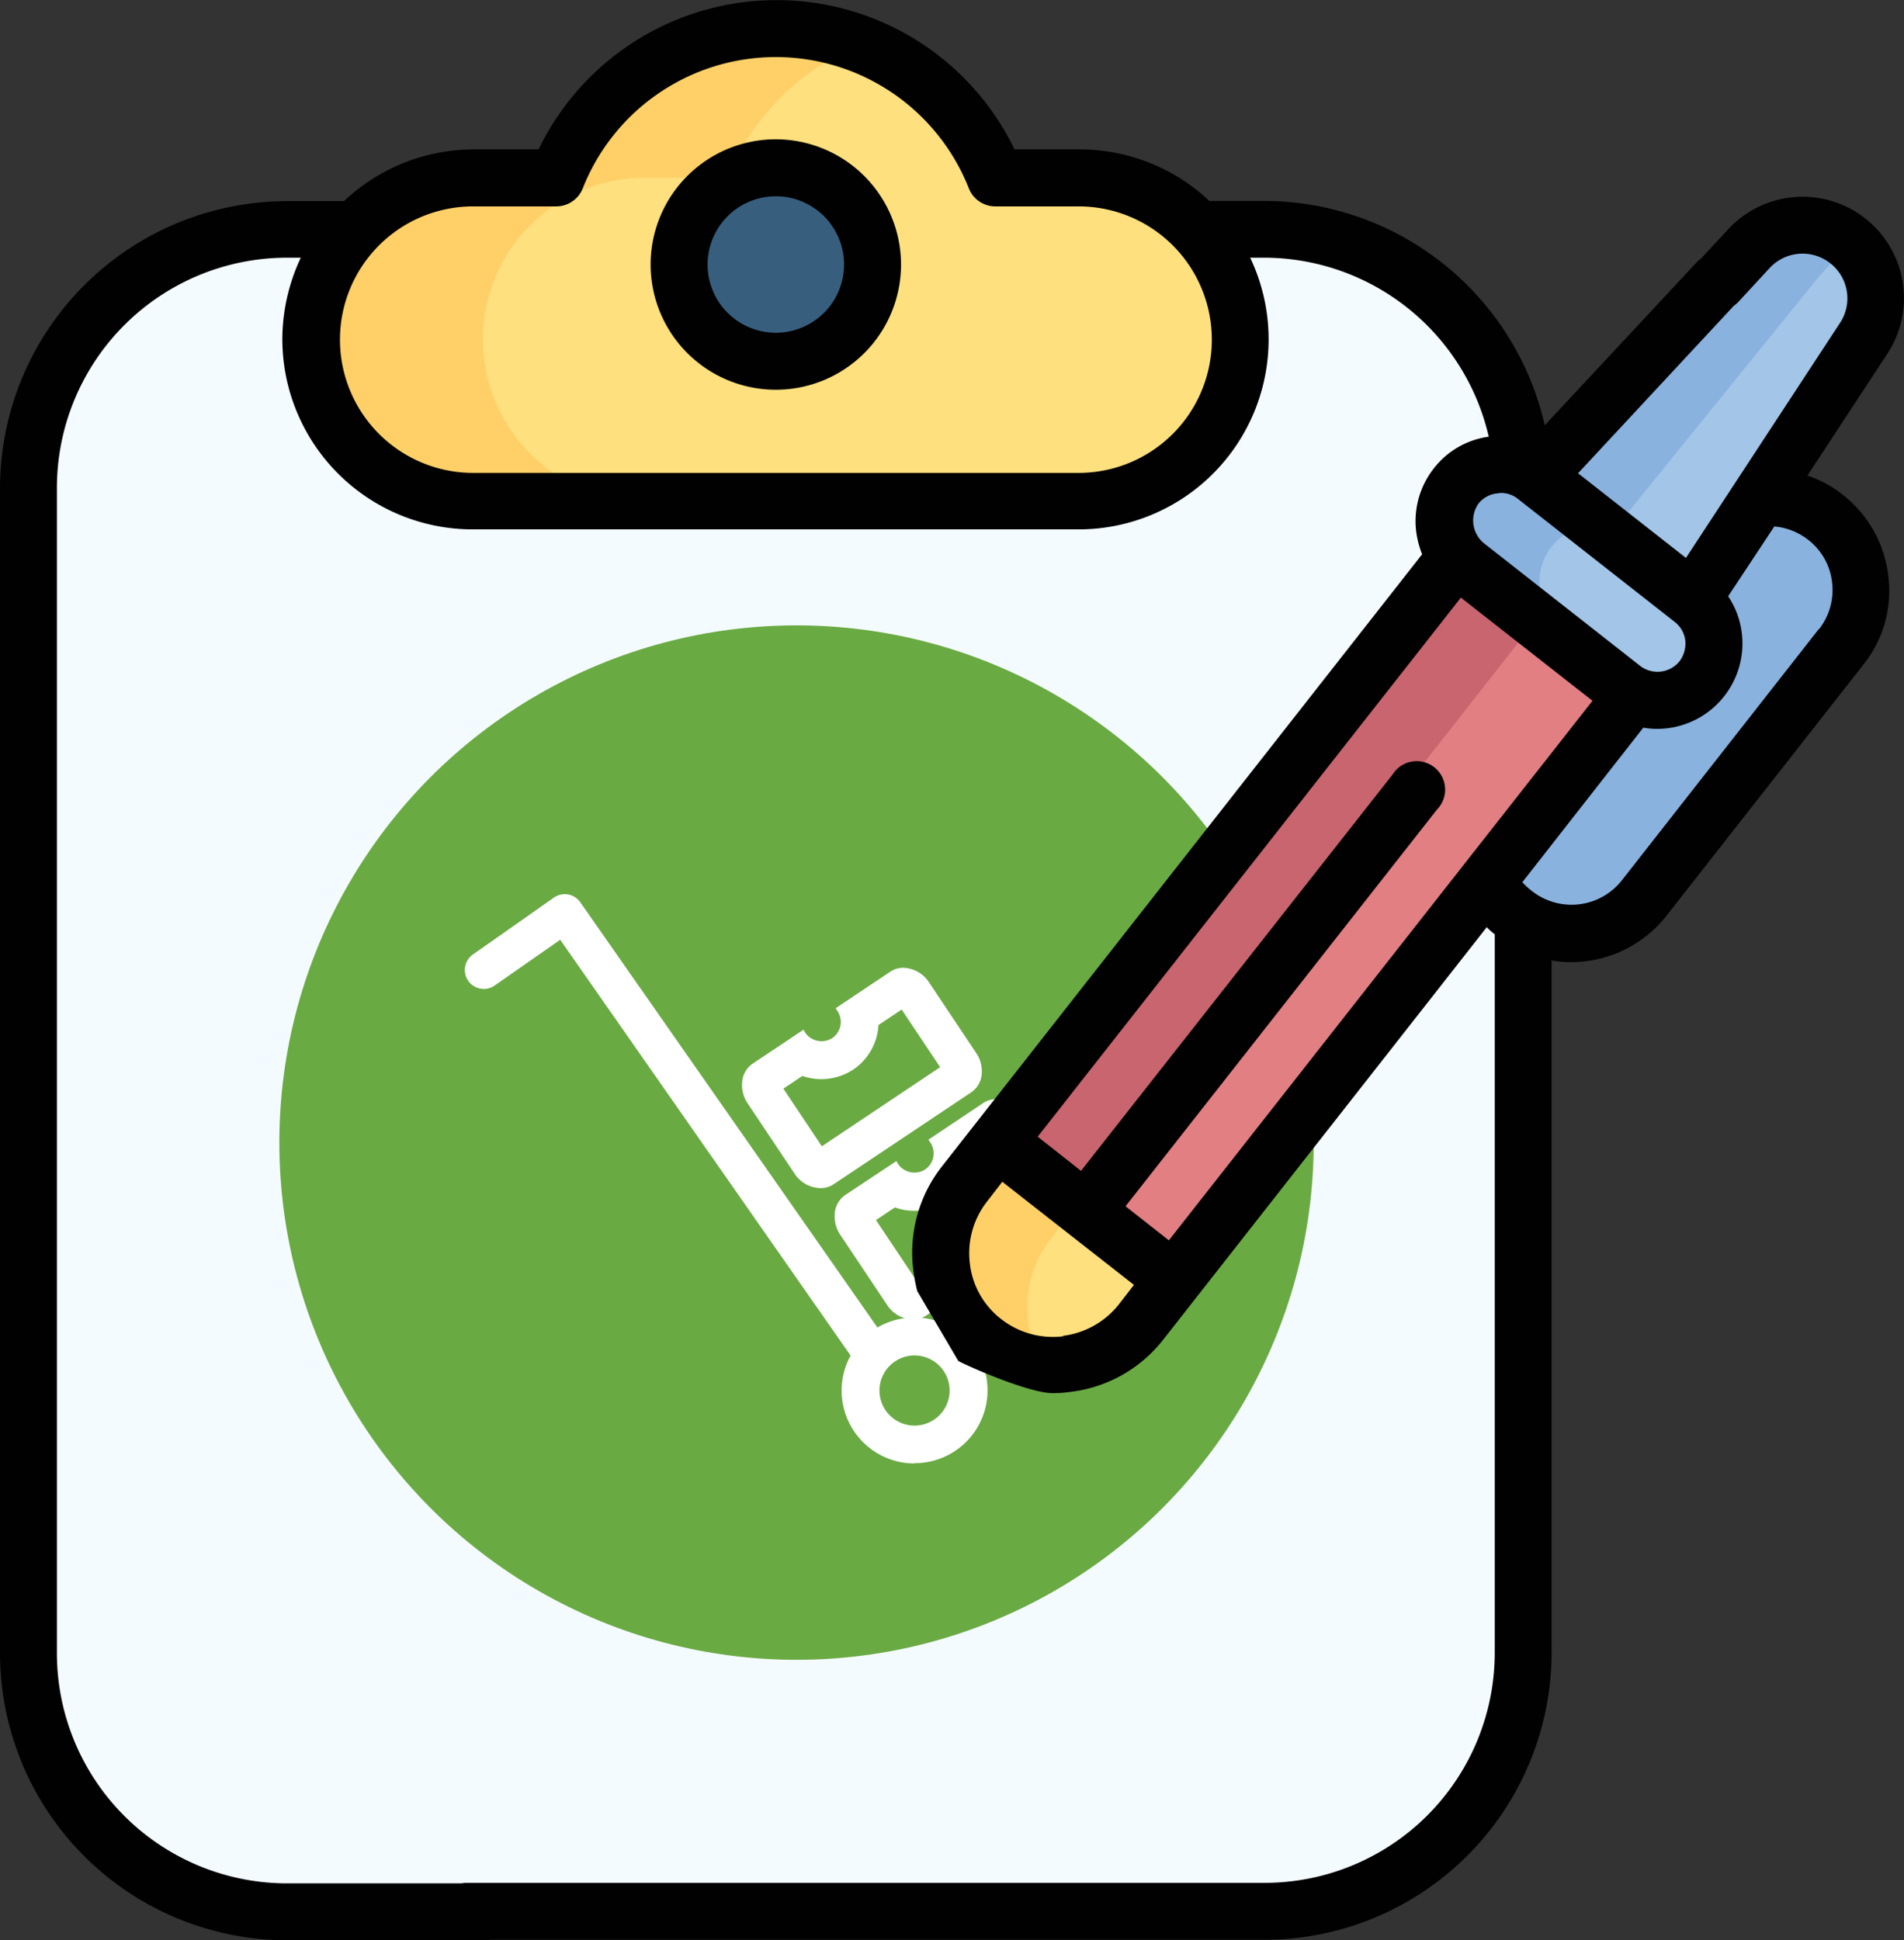 <svg id="Layer_1" data-name="Layer 1" xmlns="http://www.w3.org/2000/svg" viewBox="0 0 267.65 272.72"><rect x="0" y="0" width="267.65" height="272.72" fill="#333333" stroke="none"/><defs><style>.cls-1{fill:#f4fbfe;}.cls-2{fill:#6aaa43;}.cls-3{fill:#fff;}.cls-4{fill:#ffe07e;}.cls-5{fill:#ffd067;}.cls-6{fill:#385e7e;}.cls-7{fill:#8ab2df;}.cls-8{fill:#e27f83;}.cls-9{fill:#c9656e;}.cls-10{fill:#a2c5e8;}.cls-11{fill:#010101;}</style></defs><path class="cls-1" d="M175.34,269.73H46.15A39.68,39.68,0,0,1,6.49,230.07V72.83A39.68,39.68,0,0,1,46.15,33.17H175.29A39.68,39.68,0,0,1,215,72.83V230A39.61,39.61,0,0,1,175.34,269.73Z"/><circle class="cls-2" cx="111.97" cy="160.6" r="72.7"/><path class="cls-3" d="M158.5,173.35a2.14,2.14,0,0,0-3-.55l-21.37,14.7a9.67,9.67,0,0,0-11-.16L81.15,127.16a2.14,2.14,0,0,0-3-.53l-11.39,8a2.14,2.14,0,0,0,2.45,3.5l9.64-6.74,41.33,59.15a9.57,9.57,0,0,0-1.36,4.95,9.73,9.73,0,1,0,18.2-4.76L158,176.31A2.13,2.13,0,0,0,158.5,173.35Zm-29.93,27.56a5.46,5.46,0,1,1,5.46-5.46A5.47,5.47,0,0,1,128.57,200.91Z"/><path class="cls-3" d="M128.57,205.7a10.25,10.25,0,0,1-9-15.17L78.75,132.09l-9.21,6.43a2.65,2.65,0,0,1-2,.44,2.7,2.7,0,0,1-1.72-1.1,2.66,2.66,0,0,1,.66-3.7l11.39-8a2.66,2.66,0,0,1,3.7.66l41.77,59.77a10.38,10.38,0,0,1,10.81.23l21.07-14.5a2.66,2.66,0,0,1,3.7.69h0a2.65,2.65,0,0,1-.68,3.7l-20.51,14.11a10.24,10.24,0,0,1-9.17,14.84ZM79,130.62l41.83,59.85-.18.3a9.2,9.2,0,1,0,15.93.18l-.24-.42,21.3-14.65a1.61,1.61,0,0,0,.67-1,1.64,1.64,0,0,0-.26-1.2,1.61,1.61,0,0,0-2.23-.42l-21.67,14.91-.3-.21a9.33,9.33,0,0,0-10.36-.15l-.43.29L80.72,127.46a1.61,1.61,0,0,0-2.24-.39L67.1,135a1.61,1.61,0,0,0,.63,2.9,1.55,1.55,0,0,0,1.2-.27Zm49.56,70.82a6,6,0,1,1,6-6A6,6,0,0,1,128.57,201.44Zm0-10.92a4.93,4.93,0,1,0,4.93,4.93A4.93,4.93,0,0,0,128.57,190.52Z"/><path class="cls-3" d="M130.32,164.81a3.26,3.26,0,0,1-4.52-.86h0l-6.67,4.46c-1.45,1-1.69,3.16-.55,4.88l6.56,9.82a3.93,3.93,0,0,0,3.18,1.83,2.78,2.78,0,0,0,1.55-.46l19.34-12.92c1.44-1,1.69-3.16.54-4.89l-6.56-9.81A3.93,3.93,0,0,0,140,155a2.76,2.76,0,0,0-1.55.46l-7.26,4.84A3.25,3.25,0,0,1,130.32,164.81Zm5.67-2.54,3.92-2.62,6,9L128.4,180.32l-6-9,3.33-2.22a7.56,7.56,0,0,0,2.76.52,7.42,7.42,0,0,0,4.23-1.31A7.52,7.52,0,0,0,136,162.27Z"/><path class="cls-3" d="M128.31,185.47a4.47,4.47,0,0,1-3.62-2.07l-6.55-9.81a4.61,4.61,0,0,1-.79-3.08,3.43,3.43,0,0,1,1.47-2.54L126,163.2l.29.48a2.8,2.8,0,0,0,3.77.69h0a2.74,2.74,0,0,0,.74-3.75l-.29-.43,7.69-5.14a3.32,3.32,0,0,1,1.85-.55,4.47,4.47,0,0,1,3.61,2.06l6.56,9.82c1.31,2,1,4.49-.69,5.62l-19.34,12.92A3.29,3.29,0,0,1,128.31,185.47Zm-2.63-20.81-6.27,4.19a2.37,2.37,0,0,0-1,1.78A3.61,3.61,0,0,0,119,173l6.56,9.82c1,1.42,2.81,2,4,1.22l19.34-12.92c1.21-.8,1.39-2.67.4-4.15l-6.56-9.82c-1-1.42-2.82-2-4-1.22l-6.85,4.57a3.8,3.8,0,0,1-1.28,4.74h0A3.89,3.89,0,0,1,125.68,164.66Zm2.57,16.39-6.58-9.85,4-2.68.26.11a7,7,0,0,0,9.53-6.37V162l4.59-3.07,6.58,9.86Zm-5.11-9.56,5.41,8.1,16.63-11.11-5.41-8.1-3.26,2.18a8,8,0,0,1-10.71,7.15Z"/><path class="cls-3" d="M112.12,164.67a3.93,3.93,0,0,0,3.17,1.83,2.78,2.78,0,0,0,1.55-.46l19.34-12.92c1.45-1,1.69-3.16.54-4.88l-6.55-9.82a3.93,3.93,0,0,0-3.18-1.83,2.78,2.78,0,0,0-1.55.46l-7.25,4.84a3.25,3.25,0,0,1-5.41,3.62h0L106.1,150c-1.45,1-1.69,3.16-.54,4.89Zm.6-14A7.51,7.51,0,0,0,123,143.83l3.92-2.62,6,9-17.52,11.69-6-9Z"/><path class="cls-3" d="M115.29,167a4.47,4.47,0,0,1-3.61-2.06l-6.56-9.82a4.61,4.61,0,0,1-.79-3.08,3.44,3.44,0,0,1,1.48-2.54l7.14-4.77.28.48a2.81,2.81,0,0,0,3.78.69,2.75,2.75,0,0,0,.74-3.75l-.29-.43,7.69-5.14a3.26,3.26,0,0,1,1.84-.55,4.47,4.47,0,0,1,3.62,2.07l6.55,9.81A4.61,4.61,0,0,1,138,151a3.41,3.41,0,0,1-1.48,2.54l-19.34,12.92A3.26,3.26,0,0,1,115.29,167Zm-2.62-20.81-6.27,4.19a2.41,2.41,0,0,0-1,1.78,3.56,3.56,0,0,0,.62,2.37l6.56,9.82c1,1.43,2.81,2,4,1.22l19.34-12.92a2.37,2.37,0,0,0,1-1.78,3.56,3.56,0,0,0-.62-2.37l-6.55-9.82c-1-1.43-2.82-2-4-1.22l-6.85,4.57a3.81,3.81,0,0,1-1.29,4.74A3.87,3.87,0,0,1,112.67,146.22Zm2.57,16.4-6.59-9.86,4-2.67.25.1a7,7,0,0,0,9.54-6.37v-.28l4.59-3.06,6.59,9.85Zm-5.12-9.57,5.41,8.1L132.16,150l-5.41-8.1-3.26,2.18a8.08,8.08,0,0,1-3.48,6.21,8.16,8.16,0,0,1-7.22.94Z"/><path class="cls-4" d="M142.4,24.94a33.22,33.22,0,0,0-61.78,0H68.94a22.74,22.74,0,0,0,0,45.47h85.14a22.74,22.74,0,0,0,0-45.47Z"/><path class="cls-5" d="M122.31,5.81a33.33,33.33,0,0,0-20,19.18H90.61a22.71,22.71,0,1,0,0,45.42H68.94a22.74,22.74,0,0,1,0-45.47H80.62A33.25,33.25,0,0,1,111.48,4,32.66,32.66,0,0,1,122.31,5.81Z"/><circle class="cls-6" cx="111.54" cy="37.18" r="13.6"/><path class="cls-7" d="M215.34,128.41a13,13,0,0,0,18.23-2.2l27.7-35.32a13,13,0,0,0-20.43-16l-27.7,35.31A13,13,0,0,0,215.34,128.41Z"/><path class="cls-4" d="M167.45,179.91l-4.63,5.87a15.75,15.75,0,0,1-24.77-19.46l4.63-5.87,24.71-2.14Z"/><path class="cls-5" d="M144.54,185.61a16.09,16.09,0,0,0,1.81,5.7,15.72,15.72,0,0,1-8.3-24.94l4.63-5.86,24.71-2.15.06,8.47-15,1.29L147.81,174A15.8,15.8,0,0,0,144.54,185.61Z"/><path class="cls-8" d="M233.85,95.29l-66.4,84.62-24.77-19.46L208.91,76"/><path class="cls-9" d="M218.79,83.5l-66.41,84.62-9.76-7.61,66.24-84.46"/><path class="cls-10" d="M240.34,84.17l24-36.67a10.28,10.28,0,0,0-16.13-12.63L218.33,67"/><path class="cls-7" d="M262.11,33.79c-.39-.33-1.41.23-2.7,1.3A40.1,40.1,0,0,0,254.78,40L227.25,74l-8.92-7,29.91-32.1a10.17,10.17,0,0,1,13.87-1.08Z"/><path class="cls-10" d="M240.34,84.17l-22-17.26a8,8,0,1,0-9.81,12.53l22,17.26a8,8,0,0,0,9.82-12.53Z"/><path class="cls-7" d="M216.47,82.71a7.75,7.75,0,0,0,3,5.3l-10.94-8.57a7.76,7.76,0,0,1-3-5.31,7.95,7.95,0,0,1,12.8-7.22l10.95,8.58a8,8,0,0,0-11.17,1.35A7.79,7.79,0,0,0,216.47,82.71Z"/><path class="cls-11" d="M109.05,19.58a17.6,17.6,0,1,0,17.61,17.6A17.63,17.63,0,0,0,109.05,19.58Zm0,27.19a9.59,9.59,0,1,1,9.6-9.59A9.59,9.59,0,0,1,109.05,46.77Z"/><path class="cls-11" d="M134.72,191.31c2.71,1.35,10.22,4.51,13.26,4.51a17.14,17.14,0,0,0,2.43-.17,19.48,19.48,0,0,0,13.14-7.39L209,130.32a8.59,8.59,0,0,0,1.12,1V232.33a32.36,32.36,0,0,1-32.32,32.32H65.61a4,4,0,0,0,0,8H177.77a40.4,40.4,0,0,0,40.34-40.33V135a15.12,15.12,0,0,0,2.76.23,17,17,0,0,0,13.37-6.49l27.7-35.32a16.61,16.61,0,0,0,3.5-12.52,17,17,0,0,0-6.37-11.34h0a16,16,0,0,0-5-2.71l11.22-17.1a14.25,14.25,0,0,0-22.34-17.54l-4.29,4.62a4,4,0,1,0,5.82,5.48l4.28-4.63a6.29,6.29,0,0,1,8.52-.68,6.26,6.26,0,0,1,1.36,8.41L237,78.42l-15.17-11.9L244.4,42.26c1.52-1.64-4,1.69-5.64.17s1.29-7.28-.17-5.65l-21.44,23a40.53,40.53,0,0,0-39.32-31.54H170A26.58,26.58,0,0,0,151.71,21h-9.09a37.16,37.16,0,0,0-66.91,0H66.63a26.6,26.6,0,0,0-18.28,7.27h-8A40.4,40.4,0,0,0,0,68.6V232.38a40.4,40.4,0,0,0,40.34,40.34h28c2.2,0-1.86-1.81-1.86-4s1.29-4-1-4H40.28A32.36,32.36,0,0,1,8,232.38V68.55A32.36,32.36,0,0,1,40.28,36.22h2a27.13,27.13,0,0,0-2.59,11.45A26.76,26.76,0,0,0,66.46,74.41h85.13a26.71,26.71,0,0,0,24.15-38.19h2a32.46,32.46,0,0,1,31.54,25.16,11.79,11.79,0,0,0-7.73,4.46,12,12,0,0,0-2.48,8.8,13.33,13.33,0,0,0,.84,3.27l-67.47,86a19.59,19.59,0,0,0-4.06,14.56,24.28,24.28,0,0,0,.56,3m22.68-115H66.52a18.73,18.73,0,1,1,0-37.46H78.19a4,4,0,0,0,3.73-2.54,29.18,29.18,0,0,1,54.27,0,4,4,0,0,0,3.72,2.54h11.68a18.73,18.73,0,0,1,.06,37.46Zm56.19,4.35a3.82,3.82,0,0,1,2.65-1.47c.17,0,.34-.06.51-.06a3.79,3.79,0,0,1,2.43.85l22,17.26h0A3.89,3.89,0,0,1,236.9,90a4.17,4.17,0,0,1-.79,2.93,4,4,0,0,1-5.53.68l-22-17.27a4.14,4.14,0,0,1-.73-5.58Zm-43.5,103.52-6.09-4.79L202,113.79a4,4,0,1,0-6.26-4.9l-43.78,55.68-6.09-4.8L205.36,84l18.5,14.5Zm-14.89,13.49a11.8,11.8,0,0,1-8.69-2.43,11.48,11.48,0,0,1-4.4-7.84,11.8,11.8,0,0,1,2.43-8.69l2.14-2.76,18.5,14.49-2.14,2.77A11.9,11.9,0,0,1,149.45,187.76ZM255.68,88.41,228,123.72a9,9,0,0,1-12.64,1.53A10.44,10.44,0,0,1,214,124l17-21.72a11.32,11.32,0,0,0,1.92.17A12,12,0,0,0,244.85,89a11.77,11.77,0,0,0-1.92-5.19L249.42,74a9,9,0,0,1,4.74,1.86,8.78,8.78,0,0,1,3.38,6,8.93,8.93,0,0,1-1.86,6.61Z"/></svg>
